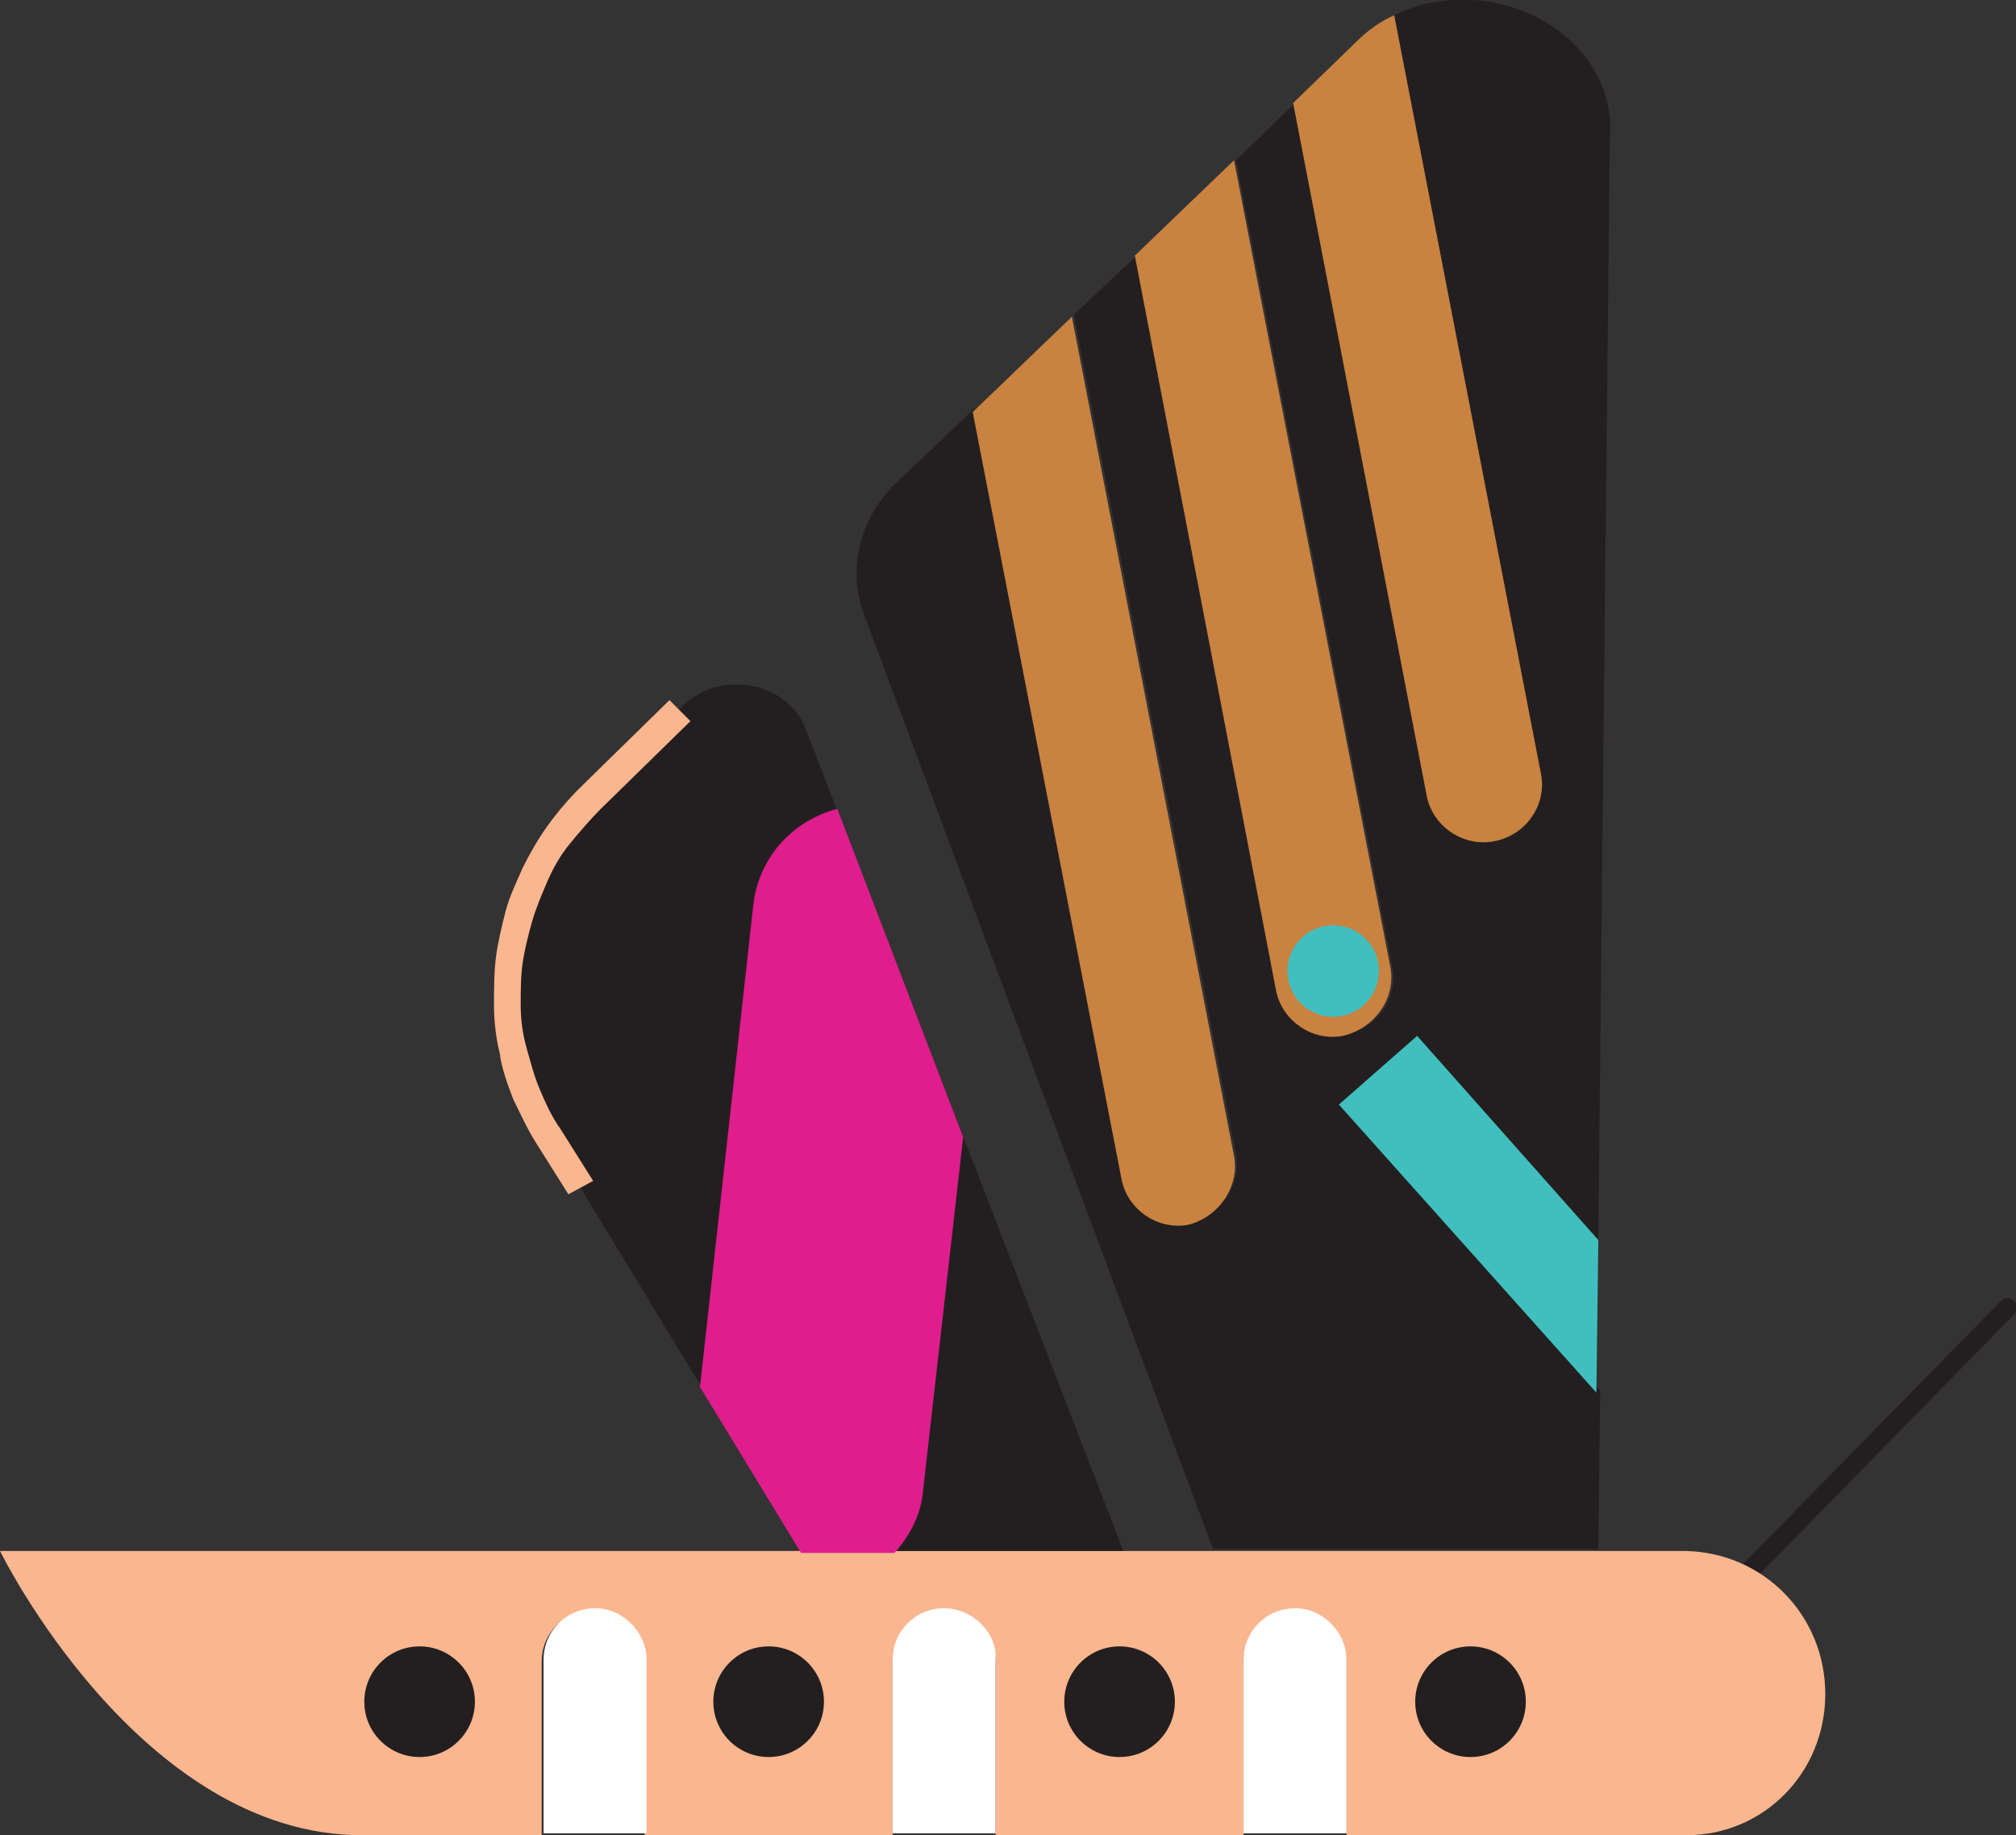 <?xml version="1.0" encoding="utf-8"?>
<!-- Generator: Adobe Illustrator 22.0.1, SVG Export Plug-In . SVG Version: 6.00 Build 0)  -->
<svg version="1.1" id="Layer_1" xmlns="http://www.w3.org/2000/svg" xmlns:xlink="http://www.w3.org/1999/xlink" x="0px" y="0px"
	 viewBox="0 0 105.7 96.2" style="enable-background:new 0 0 105.7 96.2;" xml:space="preserve">
<rect x="0" y="0" width="105.7" height="96.2" fill="#333333" stroke="none"/>
<style type="text/css">
	.st0{fill:none;}
	.st1{fill:#231F20;}
	.st2{fill:#FAB68E;}
	.st3{fill:#FFFFFF;}
	.st4{fill:#E01D8D;}
	.st5{fill:#C98240;}
	.st6{fill:#41BFBF;}
</style>
<g>
	<g>
		<line class="st0" x1="90.5" y1="83.6" x2="105.3" y2="68.5"/>
		<path class="st1" d="M90.5,84.1c-0.1,0-0.3,0-0.4-0.1c-0.2-0.2-0.2-0.5,0-0.7l14.8-15.1c0.2-0.2,0.5-0.2,0.7,0s0.2,0.5,0,0.7
			L90.8,84C90.8,84,90.6,84.1,90.5,84.1z"/>
	</g>
	<g>
		<g>
			<path class="st2" d="M88.4,81.3L88.4,81.3H0c0,0,7.3,14.9,19,14.9c2,0,5.3,0,9.4,0v-9.1c0-1.5,1.2-2.7,2.7-2.7s2.7,1.2,2.7,2.7
				v9.1c4,0,8.4,0,13,0v-9.1c0-1.5,1.2-2.7,2.7-2.7s2.7,1.2,2.7,2.7v9.1c4.4,0,8.8,0,13,0v-9.1c0-1.5,1.2-2.7,2.7-2.7
				s2.7,1.2,2.7,2.7v9.1c10.2,0,17.8,0,17.8,0l0,0c4.1,0,7.3-3.3,7.3-7.4C95.7,84.7,92.5,81.4,88.4,81.3z"/>
		</g>
		<g>
			<path class="st3" d="M67.9,84.3c-1.5,0-2.7,1.2-2.7,2.7v9.1c1.9,0,3.7,0,5.4,0V87C70.6,85.6,69.4,84.3,67.9,84.3z"/>
		</g>
		<g>
			<path class="st3" d="M49.5,84.3c-1.5,0-2.7,1.2-2.7,2.7v9.1c1.8,0,3.6,0,5.4,0V87C52.3,85.6,51,84.3,49.5,84.3z"/>
		</g>
		<g>
			<path class="st3" d="M31.2,84.3c-1.5,0-2.7,1.2-2.7,2.7v9.1c1.7,0,3.5,0,5.4,0V87C33.9,85.6,32.7,84.3,31.2,84.3z"/>
		</g>
	</g>
	<g>
		<g>
			<path class="st1" d="M58.9,81.3L42.2,38.1c-1-2.4-4.5-3-6.4-1.1l-4.7,4.6c-4.9,4.9-5.9,12-2.4,17.8L42,81.3H58.9z"/>
		</g>
	</g>
	<path class="st4" d="M43.9,42.4c-2.3,0.6-4.1,2.5-4.4,5l-2.8,25.3l5.3,8.7h4.9c0.8-0.9,1.4-2,1.5-3.3l2.1-18.5L43.9,42.4z"/>
	<g>
		<g>
			<circle class="st1" cx="22" cy="89.2" r="2.9"/>
		</g>
	</g>
	<g>
		<g>
			<circle class="st1" cx="40.3" cy="89.2" r="2.9"/>
		</g>
	</g>
	<g>
		<g>
			<circle class="st1" cx="58.7" cy="89.2" r="2.9"/>
		</g>
	</g>
	<g>
		<g>
			<circle class="st1" cx="77.1" cy="89.2" r="2.9"/>
		</g>
	</g>
	<g>
		<g>
			<g>
				<path class="st1" d="M74.3,54.3L83.8,65l0.6-57.5c0.6-5.7-6.2-9.2-11.3-6.7l7.7,39.8c0.3,1.6-0.8,3.2-2.4,3.5l0,0
					c-1.6,0.3-3.2-0.8-3.5-2.4l-7-36.3l-3.1,3L73,50.7c0.3,1.6-0.8,3.2-2.4,3.5l0,0c-1.6,0.3-3.2-0.8-3.5-2.4l-7.4-38.5l-3.4,3.2
					l8.5,44c0.3,1.6-0.8,3.2-2.4,3.5c-1.6,0.3-3.2-0.8-3.5-2.4l-7.8-40.2L47,25.3c-1.9,1.8-2.6,4.5-1.7,6.9l18.3,49h20.2l0.1-8.3
					l-13.7-15L74.3,54.3z"/>
			</g>
		</g>
		<path class="st5" d="M80.8,40.6L73.1,0.8c-0.7,0.3-1.4,0.8-2,1.4l-3.3,3.2l7,36.3c0.3,1.6,1.9,2.7,3.5,2.4l0,0
			C80,43.8,81.1,42.2,80.8,40.6z"/>
		<path class="st5" d="M72.9,50.7L64.7,8.4l-5.2,5l7.4,38.5c0.3,1.6,1.9,2.7,3.5,2.4l0,0C72.1,53.9,73.2,52.3,72.9,50.7z"/>
		<path class="st5" d="M64.7,60.6l-8.5-44l-5.2,5l7.8,40.2c0.3,1.6,1.9,2.7,3.5,2.4C63.9,63.8,65,62.2,64.7,60.6z"/>
		<polygon class="st6" points="74.3,54.3 70.2,57.9 83.7,73 83.8,65 		"/>
	</g>
	<g>
		<circle class="st6" cx="69.9" cy="50.9" r="2.4"/>
	</g>
	<g>
		<path class="st2" d="M29.8,62.6l-1.7-2.7c-0.5-0.8-0.8-1.5-1.2-2.3c-0.3-0.8-0.6-1.6-0.7-2.4c-0.2-0.8-0.3-1.7-0.3-2.5
			s0-1.7,0.1-2.5s0.3-1.6,0.5-2.4c0.2-0.8,0.6-1.6,0.9-2.3c0.4-0.8,0.8-1.5,1.3-2.2s1.1-1.4,1.7-2l4.7-4.6l1.1,1.1l-4.7,4.6
			c-0.6,0.6-1.1,1.2-1.6,1.8s-0.9,1.3-1.2,2s-0.6,1.4-0.8,2.1c-0.2,0.7-0.4,1.5-0.5,2.2s-0.1,1.5-0.1,2.2s0.1,1.5,0.3,2.2
			s0.4,1.5,0.7,2.2s0.6,1.4,1.1,2.1l1.7,2.7L29.8,62.6z"/>
	</g>
</g>
</svg>
